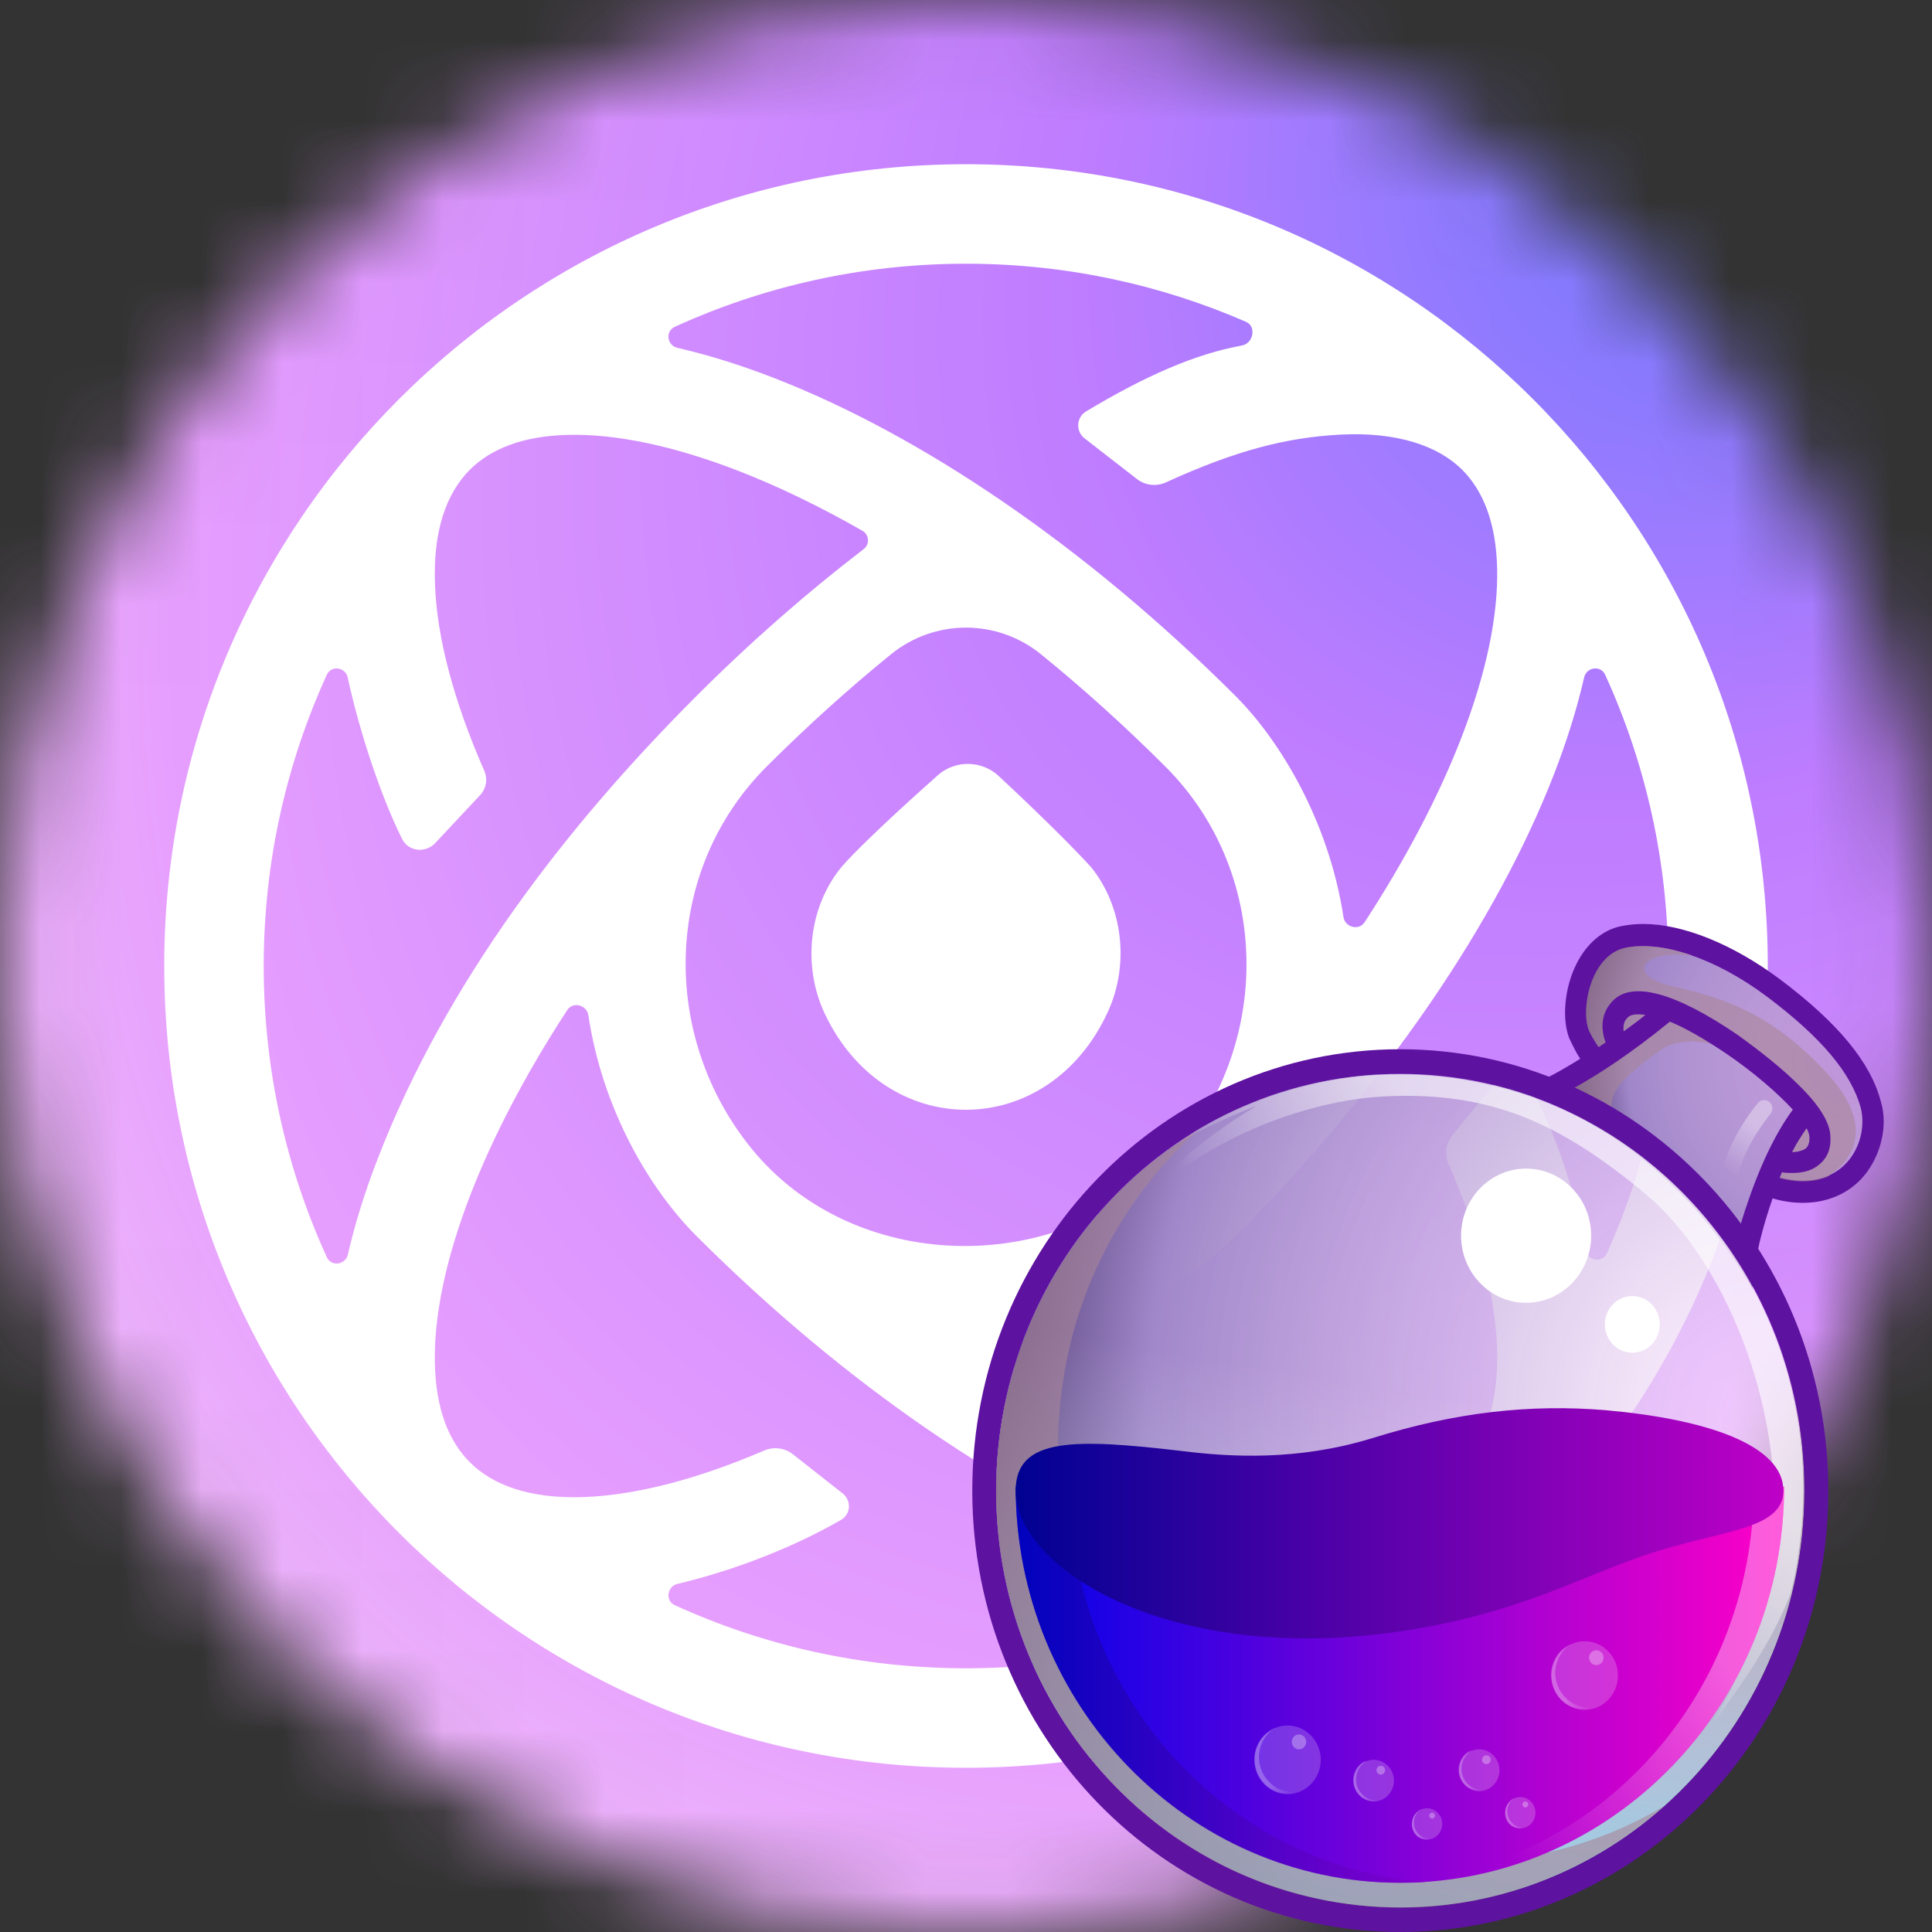 <svg width="24" height="24" viewBox="0 0 24 24" fill="none" xmlns="http://www.w3.org/2000/svg">
<rect x="0" y="0" width="24" height="24" fill="#333333" stroke="none"/>
<mask id="mask0_8744_21073" style="mask-type:alpha" maskUnits="userSpaceOnUse" x="0" y="0" width="24" height="24">
<path d="M12 24C18.627 24 24 18.627 24 12C24 5.373 18.627 0 12 0C5.373 0 0 5.373 0 12C0 18.627 5.373 24 12 24Z" fill="#D9D9D9"/>
</mask>
<g mask="url(#mask0_8744_21073)">
<path d="M24 0H0V24H24V0Z" fill="url(#paint0_radial_8744_21073)"/>
<path fill-rule="evenodd" clip-rule="evenodd" d="M2.04 12C2.04 6.499 6.499 2.04 12 2.04C17.501 2.04 21.96 6.499 21.96 12C21.96 17.501 17.501 21.96 12 21.96C6.499 21.96 2.04 17.501 2.04 12ZM4.319 8.415C4.291 8.286 4.115 8.261 4.06 8.382C3.557 9.484 3.276 10.709 3.276 12C3.276 13.291 3.557 14.516 4.06 15.618C4.115 15.739 4.292 15.713 4.321 15.585C4.411 15.194 4.537 14.792 4.696 14.384C5.534 12.219 7.018 10.28 8.649 8.649C9.326 7.972 10.026 7.36 10.728 6.822C10.806 6.762 10.799 6.643 10.714 6.594C10.181 6.289 9.662 6.039 9.169 5.848C8.356 5.533 7.642 5.389 7.065 5.402C6.493 5.414 6.095 5.577 5.836 5.836C5.548 6.125 5.376 6.588 5.404 7.272C5.429 7.914 5.631 8.698 6.015 9.573C6.062 9.679 6.04 9.803 5.957 9.885L5.401 10.479C5.276 10.601 5.071 10.577 4.994 10.42C4.708 9.844 4.451 9.027 4.319 8.415ZM8.382 4.06C8.261 4.115 8.286 4.292 8.415 4.321C8.806 4.411 9.208 4.537 9.616 4.696C11.435 5.401 13.482 6.78 15.351 8.649C15.907 9.205 16.509 10.21 16.689 11.392C16.709 11.52 16.881 11.565 16.952 11.456C17.469 10.662 17.873 9.888 18.152 9.169C18.467 8.356 18.611 7.642 18.598 7.065C18.586 6.493 18.423 6.095 18.164 5.836C17.869 5.541 17.359 5.362 16.65 5.399C15.987 5.434 15.359 5.592 14.484 5.992C14.368 6.045 14.232 6.032 14.129 5.955L13.476 5.448C13.36 5.361 13.368 5.186 13.491 5.111C14.223 4.672 14.84 4.399 15.428 4.292C15.569 4.267 15.611 4.055 15.479 3.998C14.413 3.534 13.237 3.276 12 3.276C10.709 3.276 9.484 3.557 8.382 4.06ZM14.474 14.479C15.797 13.119 15.844 10.89 14.477 9.523C13.969 9.016 13.451 8.55 12.932 8.128C12.387 7.686 11.613 7.686 11.068 8.128C10.548 8.55 10.03 9.017 9.523 9.523C8.23 10.817 8.2 12.876 9.339 14.272C10.597 15.813 13.076 15.873 14.474 14.479ZM12.6 16.681C12.47 16.699 12.424 16.873 12.533 16.945C13.331 17.466 14.108 17.872 14.831 18.152C15.644 18.467 16.358 18.611 16.935 18.598C17.507 18.586 17.905 18.423 18.164 18.164C18.452 17.875 18.624 17.412 18.596 16.728C18.571 16.091 18.374 15.328 17.995 14.462C17.942 14.342 17.96 14.202 18.042 14.101L18.627 13.381C18.714 13.274 18.878 13.281 18.948 13.399C19.353 14.079 19.585 14.899 19.695 15.527C19.719 15.662 19.906 15.694 19.962 15.569C20.451 14.48 20.724 13.271 20.724 12C20.724 10.709 20.443 9.484 19.94 8.382C19.885 8.261 19.708 8.286 19.679 8.415C19.589 8.806 19.463 9.208 19.305 9.616C18.599 11.435 17.22 13.482 15.351 15.351C14.628 16.074 13.619 16.54 12.6 16.681ZM15.618 19.94C15.739 19.885 15.713 19.708 15.585 19.679C15.194 19.589 14.792 19.463 14.384 19.304C12.565 18.599 10.518 17.22 8.649 15.351C8.066 14.768 7.483 13.777 7.309 12.612C7.29 12.483 7.117 12.438 7.046 12.548C6.53 13.34 6.127 14.113 5.848 14.831C5.533 15.644 5.389 16.358 5.402 16.935C5.414 17.507 5.577 17.905 5.836 18.164C6.121 18.449 6.578 18.62 7.249 18.597C7.875 18.576 8.639 18.386 9.493 18.019C9.611 17.969 9.747 17.985 9.848 18.064L10.468 18.552C10.579 18.64 10.57 18.811 10.447 18.881C9.771 19.27 9.013 19.534 8.415 19.676C8.286 19.707 8.261 19.885 8.382 19.94C9.484 20.443 10.709 20.724 12 20.724C13.291 20.724 14.516 20.443 15.618 19.94Z" fill="white"/>
<path d="M11.626 9.652C11.631 9.647 11.637 9.642 11.642 9.637C11.861 9.437 12.198 9.441 12.413 9.646C12.417 9.65 12.422 9.654 12.426 9.659C12.5 9.727 13.163 10.345 13.551 10.769C13.947 11.255 14.033 11.972 13.766 12.561C13.03 14.182 11.001 14.197 10.244 12.589C9.961 11.987 10.051 11.245 10.467 10.754C10.781 10.402 11.539 9.729 11.626 9.652Z" fill="white"/>
</g>
<path d="M23.367 13.692C23.241 13.201 22.837 12.71 22.11 12.164C21.526 11.728 20.907 11.478 20.413 11.478C20.314 11.478 20.224 11.488 20.134 11.506C19.91 11.552 19.712 11.719 19.586 11.969C19.434 12.265 19.398 12.664 19.497 12.905C19.532 12.979 19.577 13.071 19.631 13.155C19.155 13.451 18.886 13.534 18.85 13.544C20.089 13.97 21.122 14.859 21.769 16.017L21.778 15.905C21.805 15.6 21.894 15.248 22.02 14.887C22.146 14.924 22.271 14.942 22.397 14.942C22.73 14.942 23.017 14.803 23.197 14.553C23.376 14.303 23.448 13.97 23.367 13.692Z" fill="#5E12A0"/>
<path d="M22.074 14.618C22.891 14.85 23.223 14.201 23.116 13.766C22.999 13.331 22.622 12.886 21.957 12.386C21.293 11.886 20.619 11.682 20.188 11.775C19.757 11.867 19.631 12.543 19.739 12.803C19.784 12.905 19.883 13.053 20.017 13.22C19.847 13.34 19.685 13.432 19.55 13.516C20.377 13.896 21.095 14.488 21.634 15.229C21.697 14.979 21.787 14.757 21.867 14.562C21.93 14.572 22.002 14.59 22.074 14.618Z" fill="url(#paint1_radial_8744_21073)"/>
<path d="M17.395 23.694C20.167 23.694 22.415 21.376 22.415 18.517C22.415 15.657 20.167 13.339 17.395 13.339C14.622 13.339 12.374 15.657 12.374 18.517C12.374 21.376 14.622 23.694 17.395 23.694Z" fill="url(#paint2_radial_8744_21073)"/>
<path opacity="0.6" d="M22.703 13.34C22.021 12.599 21.446 12.404 20.754 12.247C20.215 12.117 20.359 11.802 21.015 11.867C20.701 11.756 20.404 11.728 20.189 11.774C19.757 11.867 19.632 12.543 19.739 12.802C19.784 12.904 19.883 13.053 20.018 13.219C19.775 13.386 19.569 13.506 19.398 13.599C19.479 13.636 19.578 13.682 19.695 13.747C20 13.914 20.332 14.192 20.332 14.192C19.829 13.747 19.937 13.543 20.629 13.043C20.844 12.886 21.239 12.904 21.608 13.099C21.976 13.293 22.407 13.784 22.407 13.784L21.994 14.599C22.021 14.608 22.047 14.618 22.075 14.627C22.335 14.701 22.541 14.683 22.703 14.618C22.892 14.497 23.386 14.09 22.703 13.34Z" fill="#A98698"/>
<path d="M20.744 12.691C20.924 12.765 21.157 12.895 21.445 13.089C21.786 13.321 22.083 13.58 22.271 13.784C21.957 14.21 21.75 14.794 21.625 15.201C21.687 15.294 21.759 15.386 21.822 15.479C21.885 15.247 21.993 14.905 22.136 14.562C22.172 14.571 22.217 14.571 22.262 14.571C22.37 14.571 22.496 14.553 22.595 14.469C22.666 14.414 22.747 14.312 22.738 14.127C22.738 13.951 22.604 13.729 22.325 13.46C22.128 13.265 21.858 13.052 21.589 12.858C20.816 12.33 20.277 12.182 20.035 12.432C19.873 12.598 19.891 12.802 19.945 12.95C19.658 13.145 19.415 13.284 19.254 13.377C19.361 13.414 19.46 13.46 19.568 13.506C19.855 13.349 20.268 13.08 20.744 12.691ZM22.442 14.016C22.469 14.062 22.478 14.108 22.478 14.136C22.478 14.219 22.451 14.247 22.433 14.266C22.397 14.293 22.325 14.312 22.262 14.312C22.316 14.201 22.379 14.108 22.442 14.016ZM20.224 12.636C20.25 12.608 20.322 12.589 20.439 12.608C20.349 12.682 20.259 12.747 20.17 12.812C20.161 12.747 20.17 12.682 20.224 12.636Z" fill="#5E12A0"/>
<path d="M17.395 13.034C14.458 13.034 12.078 15.489 12.078 18.517C12.078 21.546 14.458 24 17.395 24C20.332 24 22.712 21.546 22.712 18.517C22.712 15.489 20.323 13.034 17.395 13.034ZM17.395 23.695C14.62 23.695 12.375 21.379 12.375 18.517C12.375 15.655 14.62 13.34 17.395 13.34C20.17 13.34 22.415 15.655 22.415 18.517C22.415 21.379 20.161 23.695 17.395 23.695Z" fill="#5E12A0"/>
<path opacity="0.6" d="M17.395 23.694C20.167 23.694 22.415 21.376 22.415 18.517C22.415 15.657 20.167 13.339 17.395 13.339C14.622 13.339 12.374 15.657 12.374 18.517C12.374 21.376 14.622 23.694 17.395 23.694Z" fill="url(#paint3_linear_8744_21073)"/>
<path opacity="0.6" d="M17.359 23.064C14.62 22.611 12.761 19.953 13.21 17.128C13.407 15.877 14.018 14.812 14.88 14.043C13.623 14.794 12.689 16.1 12.438 17.693C11.998 20.517 13.857 23.176 16.587 23.629C18.113 23.889 19.586 23.398 20.673 22.435C19.712 23.009 18.544 23.259 17.359 23.064Z" fill="#A98698"/>
<path opacity="0.6" d="M18.194 13.414C16.928 13.201 15.698 13.497 14.692 14.155C14.674 14.173 14.656 14.192 14.656 14.192C15.042 13.951 15.608 13.738 15.608 13.738C14.153 14.609 13.704 15.6 13.704 15.6C14.27 14.47 15.931 13.673 17.233 13.618C18.535 13.562 19.389 13.96 20.43 14.822C21.472 15.692 22.101 17.471 22.038 18.878C21.984 20.286 21.266 21.425 21.266 21.425C21.759 20.768 22.056 20.286 22.244 19.795C22.28 19.647 22.316 19.499 22.334 19.341C22.783 16.526 20.933 13.868 18.194 13.414Z" fill="url(#paint4_linear_8744_21073)"/>
<path d="M22.163 18.47C22.163 21.184 20.026 23.388 17.394 23.388C14.763 23.388 12.617 21.184 12.617 18.47H22.163Z" fill="url(#paint5_linear_8744_21073)"/>
<g opacity="0.6">
<path opacity="0.6" d="M21.786 18.471C21.786 21.12 19.757 23.287 17.206 23.389C17.269 23.389 17.332 23.389 17.395 23.389C20.026 23.389 22.163 21.184 22.163 18.471H21.786Z" fill="url(#paint6_linear_8744_21073)"/>
</g>
<g opacity="0.7">
<path opacity="0.7" d="M13.292 18.471H12.618C12.618 21.184 14.756 23.389 17.387 23.389C17.504 23.389 17.611 23.389 17.719 23.379C15.249 23.194 13.292 21.064 13.292 18.471Z" fill="url(#paint7_linear_8744_21073)"/>
</g>
<path d="M22.154 18.517C22.154 17.952 21.202 17.628 19.936 17.517C19.02 17.443 18.095 17.536 17.035 17.869C16.119 18.147 15.293 18.101 14.691 18.026C13.353 17.869 12.617 17.851 12.617 18.517C12.617 19.481 14.52 20.685 17.376 20.268C18.822 20.055 19.567 19.619 20.421 19.323C21.346 19.008 22.154 19.017 22.154 18.517Z" fill="url(#paint8_linear_8744_21073)"/>
<path d="M18.958 16.184C19.404 16.184 19.766 15.81 19.766 15.35C19.766 14.89 19.404 14.517 18.958 14.517C18.512 14.517 18.15 14.89 18.15 15.35C18.15 15.81 18.512 16.184 18.958 16.184Z" fill="white"/>
<path d="M20.277 16.804C20.466 16.804 20.618 16.646 20.618 16.452C20.618 16.258 20.466 16.1 20.277 16.1C20.089 16.1 19.936 16.258 19.936 16.452C19.936 16.646 20.089 16.804 20.277 16.804Z" fill="white"/>
<g opacity="0.6">
<path opacity="0.6" d="M21.498 14.683C21.489 14.683 21.48 14.683 21.48 14.683C21.426 14.674 21.39 14.618 21.399 14.554C21.48 14.128 21.821 13.72 21.839 13.701C21.875 13.655 21.947 13.655 21.982 13.692C22.027 13.729 22.027 13.803 21.991 13.84C21.982 13.85 21.668 14.229 21.596 14.6C21.587 14.655 21.543 14.683 21.498 14.683Z" fill="url(#paint9_linear_8744_21073)"/>
</g>
<path opacity="0.2" d="M17.064 22.379C17.203 22.379 17.316 22.263 17.316 22.12C17.316 21.977 17.203 21.861 17.064 21.861C16.925 21.861 16.813 21.977 16.813 22.12C16.813 22.263 16.925 22.379 17.064 22.379Z" fill="white"/>
<g opacity="0.4">
<path opacity="0.6" d="M16.921 22.289C16.822 22.187 16.822 22.02 16.921 21.918C16.939 21.9 16.957 21.891 16.975 21.872C16.939 21.881 16.912 21.9 16.885 21.928C16.786 22.029 16.786 22.196 16.885 22.298C16.966 22.381 17.091 22.4 17.19 22.344C17.1 22.381 16.993 22.363 16.921 22.289Z" fill="url(#paint10_linear_8744_21073)"/>
</g>
<path opacity="0.3" d="M17.152 22.045C17.182 22.045 17.206 22.02 17.206 21.99C17.206 21.959 17.182 21.935 17.152 21.935C17.123 21.935 17.099 21.959 17.099 21.99C17.099 22.02 17.123 22.045 17.152 22.045Z" fill="white"/>
<path opacity="0.2" d="M18.375 22.25C18.514 22.25 18.627 22.134 18.627 21.991C18.627 21.848 18.514 21.731 18.375 21.731C18.237 21.731 18.124 21.848 18.124 21.991C18.124 22.134 18.237 22.25 18.375 22.25Z" fill="white"/>
<g opacity="0.4">
<path opacity="0.6" d="M18.23 22.159C18.131 22.057 18.131 21.89 18.23 21.788C18.248 21.77 18.266 21.76 18.284 21.742C18.248 21.751 18.221 21.77 18.194 21.797C18.095 21.899 18.095 22.066 18.194 22.168C18.275 22.251 18.4 22.27 18.499 22.214C18.409 22.251 18.302 22.233 18.23 22.159Z" fill="url(#paint11_linear_8744_21073)"/>
</g>
<path opacity="0.3" d="M18.464 21.915C18.494 21.915 18.518 21.89 18.518 21.86C18.518 21.829 18.494 21.805 18.464 21.805C18.434 21.805 18.41 21.829 18.41 21.86C18.41 21.89 18.434 21.915 18.464 21.915Z" fill="white"/>
<path opacity="0.2" d="M17.728 22.852C17.832 22.852 17.916 22.765 17.916 22.657C17.916 22.55 17.832 22.463 17.728 22.463C17.623 22.463 17.539 22.55 17.539 22.657C17.539 22.765 17.623 22.852 17.728 22.852Z" fill="white"/>
<g opacity="0.4">
<path opacity="0.6" d="M17.619 22.779C17.547 22.705 17.547 22.576 17.619 22.501C17.628 22.492 17.646 22.483 17.655 22.474C17.628 22.483 17.61 22.501 17.592 22.52C17.52 22.594 17.52 22.724 17.592 22.798C17.655 22.863 17.745 22.872 17.825 22.826C17.754 22.853 17.673 22.835 17.619 22.779Z" fill="url(#paint12_linear_8744_21073)"/>
</g>
<path opacity="0.3" d="M17.79 22.592C17.81 22.592 17.826 22.575 17.826 22.555C17.826 22.535 17.81 22.518 17.79 22.518C17.77 22.518 17.754 22.535 17.754 22.555C17.754 22.575 17.77 22.592 17.79 22.592Z" fill="white"/>
<path opacity="0.2" d="M18.885 22.713C18.989 22.713 19.074 22.626 19.074 22.518C19.074 22.411 18.989 22.324 18.885 22.324C18.781 22.324 18.697 22.411 18.697 22.518C18.697 22.626 18.781 22.713 18.885 22.713Z" fill="white"/>
<g opacity="0.4">
<path opacity="0.6" d="M18.779 22.641C18.707 22.567 18.707 22.437 18.779 22.363C18.788 22.354 18.806 22.344 18.815 22.335C18.788 22.344 18.77 22.363 18.752 22.381C18.68 22.455 18.68 22.585 18.752 22.659C18.815 22.724 18.905 22.733 18.986 22.687C18.914 22.715 18.833 22.696 18.779 22.641Z" fill="url(#paint13_linear_8744_21073)"/>
</g>
<path opacity="0.3" d="M18.948 22.453C18.968 22.453 18.984 22.437 18.984 22.416C18.984 22.396 18.968 22.379 18.948 22.379C18.928 22.379 18.912 22.396 18.912 22.416C18.912 22.437 18.928 22.453 18.948 22.453Z" fill="white"/>
<path opacity="0.2" d="M15.994 22.287C16.222 22.287 16.407 22.096 16.407 21.861C16.407 21.626 16.222 21.435 15.994 21.435C15.765 21.435 15.581 21.626 15.581 21.861C15.581 22.096 15.765 22.287 15.994 22.287Z" fill="white"/>
<g opacity="0.4">
<path opacity="0.6" d="M15.761 22.129C15.599 21.962 15.599 21.694 15.761 21.527C15.788 21.499 15.815 21.481 15.851 21.462C15.797 21.481 15.752 21.518 15.707 21.555C15.545 21.721 15.545 21.99 15.707 22.157C15.842 22.296 16.048 22.323 16.21 22.222C16.057 22.287 15.877 22.259 15.761 22.129Z" fill="url(#paint14_linear_8744_21073)"/>
</g>
<path opacity="0.3" d="M16.136 21.731C16.186 21.731 16.226 21.689 16.226 21.638C16.226 21.587 16.186 21.546 16.136 21.546C16.087 21.546 16.047 21.587 16.047 21.638C16.047 21.689 16.087 21.731 16.136 21.731Z" fill="white"/>
<path opacity="0.2" d="M19.686 21.24C19.914 21.24 20.099 21.049 20.099 20.814C20.099 20.579 19.914 20.388 19.686 20.388C19.458 20.388 19.273 20.579 19.273 20.814C19.273 21.049 19.458 21.24 19.686 21.24Z" fill="white"/>
<g opacity="0.4">
<path opacity="0.6" d="M19.442 21.083C19.28 20.916 19.28 20.648 19.442 20.481C19.469 20.453 19.496 20.435 19.532 20.416C19.478 20.435 19.433 20.472 19.388 20.509C19.227 20.675 19.227 20.944 19.388 21.111C19.523 21.25 19.729 21.277 19.891 21.175C19.738 21.24 19.568 21.213 19.442 21.083Z" fill="url(#paint15_linear_8744_21073)"/>
</g>
<path opacity="0.3" d="M19.83 20.685C19.88 20.685 19.92 20.643 19.92 20.592C19.92 20.541 19.88 20.5 19.83 20.5C19.78 20.5 19.74 20.541 19.74 20.592C19.74 20.643 19.78 20.685 19.83 20.685Z" fill="white"/>
<defs>
<radialGradient id="paint0_radial_8744_21073" cx="0" cy="0" r="1" gradientUnits="userSpaceOnUse" gradientTransform="translate(24 -0.54) rotate(134.363) scale(34.325 22.965)">
<stop stop-color="#5278FF"/>
<stop offset="0.361" stop-color="#BE7CFF"/>
<stop offset="0.757" stop-color="#E69EFE"/>
<stop offset="1" stop-color="#F7D4F5"/>
</radialGradient>
<radialGradient id="paint1_radial_8744_21073" cx="0" cy="0" r="1" gradientUnits="userSpaceOnUse" gradientTransform="translate(22.952 13.182) scale(4.014 4.14)">
<stop stop-color="#FFEAFF" stop-opacity="0.6"/>
<stop offset="0.681" stop-color="#A087C9"/>
<stop offset="1" stop-color="#10002F"/>
</radialGradient>
<radialGradient id="paint2_radial_8744_21073" cx="0" cy="0" r="1" gradientUnits="userSpaceOnUse" gradientTransform="translate(21.901 17.597) scale(11.241 12.33)">
<stop stop-color="#FFEAFF" stop-opacity="0.6"/>
<stop offset="0.681" stop-color="#A087C9"/>
<stop offset="1" stop-color="#10002F"/>
</radialGradient>
<linearGradient id="paint3_linear_8744_21073" x1="16.589" y1="23.621" x2="18.294" y2="13.421" gradientUnits="userSpaceOnUse">
<stop stop-color="#81FFFF"/>
<stop offset="0.62" stop-color="white" stop-opacity="0"/>
</linearGradient>
<linearGradient id="paint4_linear_8744_21073" x1="20.933" y1="15.001" x2="16.665" y2="18.798" gradientUnits="userSpaceOnUse">
<stop offset="0.289" stop-color="white"/>
<stop offset="0.78" stop-color="white" stop-opacity="0"/>
</linearGradient>
<linearGradient id="paint5_linear_8744_21073" x1="12.62" y1="20.926" x2="22.161" y2="20.926" gradientUnits="userSpaceOnUse">
<stop stop-color="#0002E9"/>
<stop offset="0.995" stop-color="#FF00C7"/>
</linearGradient>
<linearGradient id="paint6_linear_8744_21073" x1="22.613" y1="18.902" x2="17.269" y2="23.799" gradientUnits="userSpaceOnUse">
<stop offset="0.289" stop-color="white"/>
<stop offset="0.78" stop-color="white" stop-opacity="0"/>
</linearGradient>
<linearGradient id="paint7_linear_8744_21073" x1="12.622" y1="20.927" x2="17.726" y2="20.927" gradientUnits="userSpaceOnUse">
<stop stop-color="#000292"/>
<stop offset="0.995" stop-color="#7D00C7"/>
</linearGradient>
<linearGradient id="paint8_linear_8744_21073" x1="12.627" y1="18.926" x2="22.154" y2="18.926" gradientUnits="userSpaceOnUse">
<stop stop-color="#000292"/>
<stop offset="0.995" stop-color="#BE00C7"/>
</linearGradient>
<linearGradient id="paint9_linear_8744_21073" x1="21.997" y1="13.656" x2="21.281" y2="14.784" gradientUnits="userSpaceOnUse">
<stop offset="0.289" stop-color="white"/>
<stop offset="0.78" stop-color="white" stop-opacity="0"/>
</linearGradient>
<linearGradient id="paint10_linear_8744_21073" x1="16.811" y1="22.13" x2="17.19" y2="22.13" gradientUnits="userSpaceOnUse">
<stop offset="0.289" stop-color="white"/>
<stop offset="0.78" stop-color="white" stop-opacity="0"/>
</linearGradient>
<linearGradient id="paint11_linear_8744_21073" x1="18.119" y1="21.998" x2="18.498" y2="21.998" gradientUnits="userSpaceOnUse">
<stop offset="0.289" stop-color="white"/>
<stop offset="0.78" stop-color="white" stop-opacity="0"/>
</linearGradient>
<linearGradient id="paint12_linear_8744_21073" x1="17.533" y1="22.661" x2="17.818" y2="22.661" gradientUnits="userSpaceOnUse">
<stop offset="0.289" stop-color="white"/>
<stop offset="0.78" stop-color="white" stop-opacity="0"/>
</linearGradient>
<linearGradient id="paint13_linear_8744_21073" x1="18.694" y1="22.522" x2="18.979" y2="22.522" gradientUnits="userSpaceOnUse">
<stop offset="0.289" stop-color="white"/>
<stop offset="0.78" stop-color="white" stop-opacity="0"/>
</linearGradient>
<linearGradient id="paint14_linear_8744_21073" x1="15.582" y1="21.871" x2="16.202" y2="21.871" gradientUnits="userSpaceOnUse">
<stop offset="0.289" stop-color="white"/>
<stop offset="0.78" stop-color="white" stop-opacity="0"/>
</linearGradient>
<linearGradient id="paint15_linear_8744_21073" x1="19.266" y1="20.825" x2="19.887" y2="20.825" gradientUnits="userSpaceOnUse">
<stop offset="0.289" stop-color="white"/>
<stop offset="0.78" stop-color="white" stop-opacity="0"/>
</linearGradient>
</defs>
</svg>
